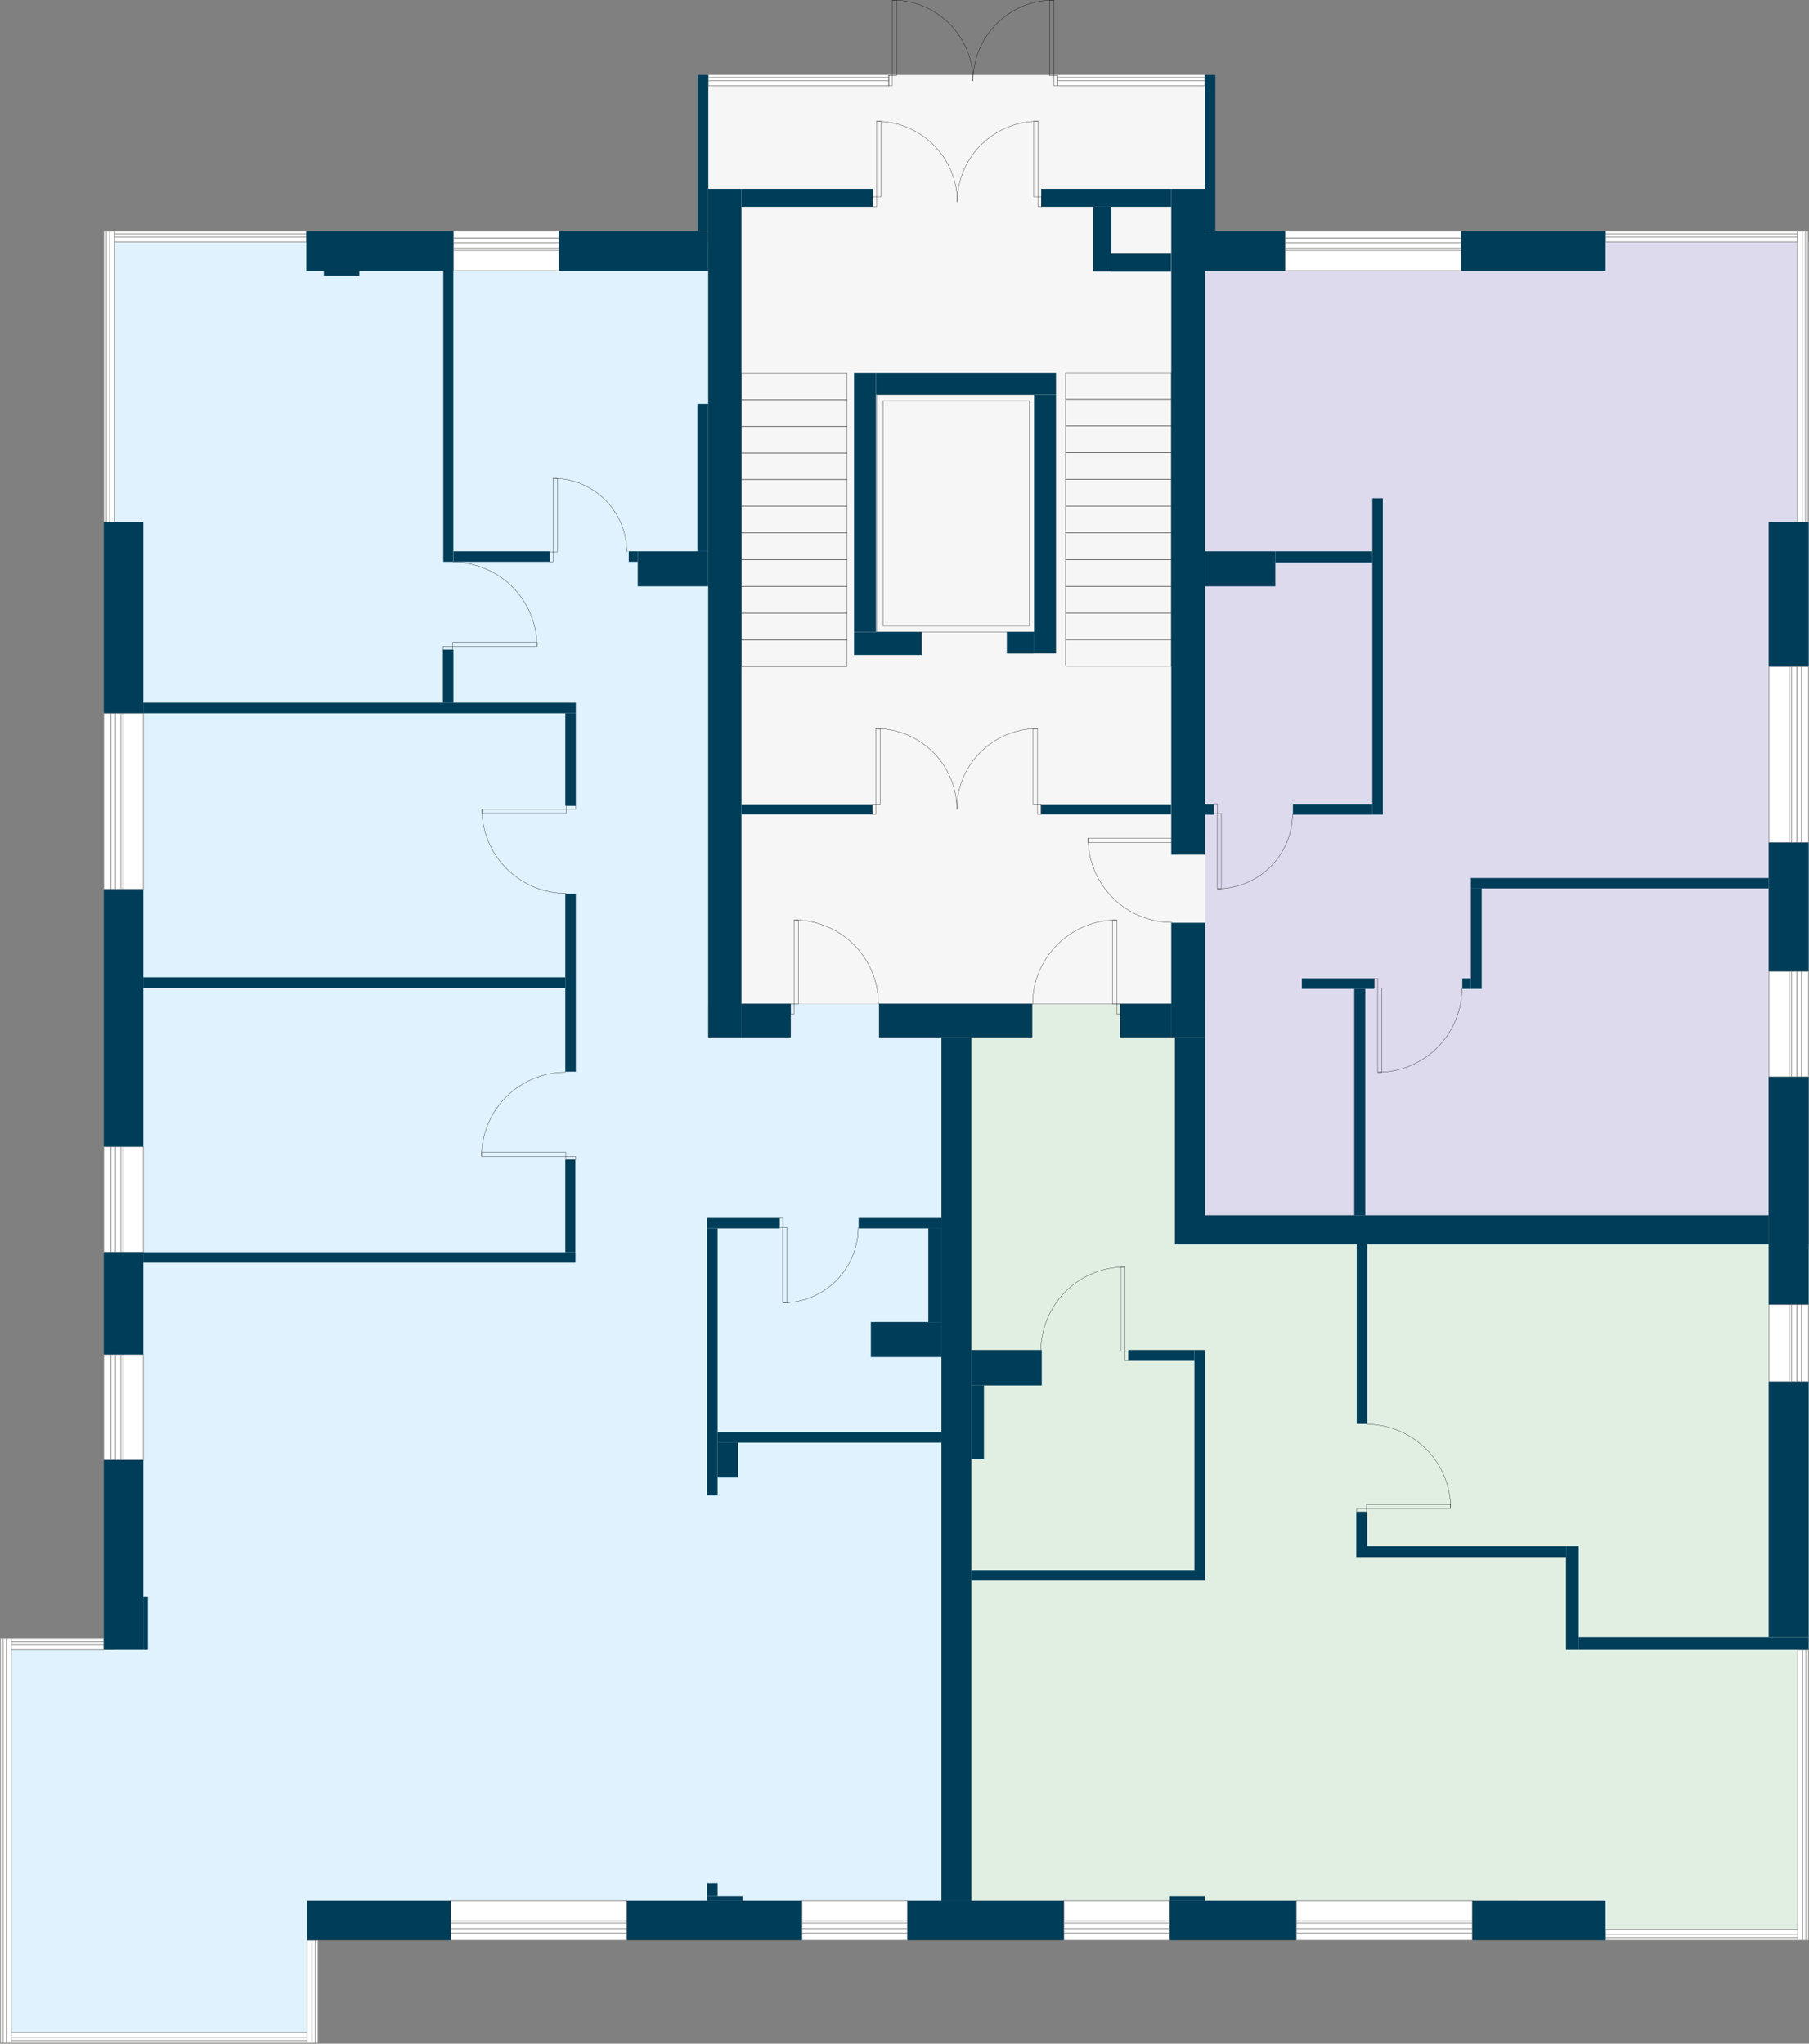 <svg id="3.3_1" viewBox="0 0 2053.1 2319.6">
  <rect x="0" y="0" width="2053.1" height="2319.6" fill="#808080" stroke="none"/>
  <rect width="254.1" height="231.7" x="814.4" y="1393.8" fill="#f6f6f6"/>
  <polygon fill="#e1efe3" data-id-flat="1883" class="hovered_flat_at_plan flat_plan_2" points="2007.3 1412.5 1551.6 1412.5 1333.5 1412.5 1333.5 1177.4 1272 1177.4 1272 1139.8 1171.8 1139.8 1171.8 1177.4 1102.3 1177.4 1102.3 1412.5 1102.3 1544.6 1102.3 1782.1 1102.3 2157.3 1722.7 2157.3 1722.7 2189.9 2007.3 2189.9 2040.3 2189.9 2052.6 2189.9 2052.6 1827.4 2052.6 1480.6 2052.6 1412.5 2007.3 1412.5"/>
  <polygon fill="#dff2fd" data-id-flat="1882" class="hovered_flat_at_plan flat_plan_4" points="997.7 1177.4 997.7 1139.3 897.4 1139.3 897.4 1177.4 803.8 1177.4 803.8 625.7 803.8 307.7 803.8 274.6 502.7 274.6 130.1 274.6 130.1 797.6 130.1 1872.3 12.8 1872.3 12.8 2306.8 348.6 2306.8 348.6 2157.3 803.8 2157.3 1068.5 2157.3 1068.5 1637.3 1068.5 1177.4 997.7 1177.4"/>
  <polygon fill="#dddaee" data-id-flat="1884" class="hovered_flat_at_plan flat_plan_2" points="1822.2 274.6 1822.2 307.7 1367.4 307.7 1367.4 947.5 1329.3 947.5 1329.3 1047.4 1367.4 1047.4 1367.4 1379.4 1549.5 1379.4 2007.3 1379.4 2007.3 1222.3 2052.6 1222.3 2052.6 274.6 1822.2 274.6"/>
  <rect width="563.6" height="1054.2" x="803.8" y="85.1" fill="#f6f6f6"/>
  <g fill="none" stroke="#000" stroke-width=".3" stroke-miterlimit="10">
    <rect width="95.6" height="4.8" x="547" y="918.3"/>
    <rect width="11" height="3.8" x="642.6" y="914.5"/>
    <path d="M642.6 1014a95.6 95.6 0 0 1-95.6-95.7"/>
  </g>
  <g fill="none" stroke="#000" stroke-width=".3" stroke-miterlimit="10">
    <rect width="95.6" height="4.8" x="513.8" y="728.9"/>
    <rect width="11" height="3.8" x="502.8" y="733.7"/>
    <path d="M513.8 638a95.6 95.6 0 0 1 95.6 95.6"/>
  </g>
  <g fill="none" stroke="#000" stroke-width=".3" stroke-miterlimit="10">
    <rect width="95.6" height="4.8" x="546.6" y="1307.8"/>
    <rect width="11" height="3.8" x="642.2" y="1312.6"/>
    <path d="M642.2 1217a95.6 95.6 0 0 0-95.6 95.5"/>
  </g>
  <g fill="none" stroke="#000" stroke-width=".3" stroke-miterlimit="10">
    <rect width="4.8" height="95.6" x="901.2" y="1044.2"/>
    <rect width="3.8" height="11" x="897.5" y="1139.8"/>
    <path d="M997 1139.8a95.6 95.6 0 0 0-95.7-95.6"/>
  </g>
  <g fill="none" stroke="#000" stroke-width=".3" stroke-miterlimit="10">
    <rect width="4.8" height="95.6" x="1262.8" y="1044.2"/>
    <rect width="3.8" height="11" x="1267.5" y="1139.8"/>
    <path d="M1172 1139.8a95.6 95.6 0 0 1 95.5-95.6"/>
  </g>
  <g fill="none" stroke="#000" stroke-width=".3" stroke-miterlimit="10">
    <rect width="95.6" height="4.8" x="1234.9" y="951.3"/>
    <rect width="11" height="3.8" x="1330.5" y="947.5"/>
    <path d="M1330.5 1047a95.6 95.6 0 0 1-95.6-95.7"/>
  </g>
  <g fill="none" stroke="#000" stroke-width=".3" stroke-miterlimit="10">
    <rect width="4.8" height="95.6" x="1563.6" y="1121.5"/>
    <rect width="3.8" height="11" x="1559.8" y="1110.6"/>
    <path d="M1659.2 1121.5a95.6 95.6 0 0 1-95.6 95.6"/>
  </g>
  <g fill="none" stroke="#000" stroke-width=".3" stroke-miterlimit="10">
    <rect width="4.8" height="95.6" x="1272.1" y="1438"/>
    <rect width="3.8" height="11" x="1276.9" y="1533.6"/>
    <path d="M1181.3 1533.6a95.6 95.6 0 0 1 95.6-95.6"/>
  </g>
  <g fill="none" stroke="#000" stroke-width=".3" stroke-miterlimit="10">
    <rect width="4.8" height="85.3" x="888.5" y="1393.4"/>
    <rect width="3.8" height="11" x="884.8" y="1382.4"/>
    <path d="M974 1393.3a85.3 85.3 0 0 1-85.4 85.3"/>
  </g>
  <g fill="none" stroke="#000" stroke-width=".3" stroke-miterlimit="10">
    <rect width="95.6" height="4.8" x="1550.8" y="1707.5"/>
    <rect width="11" height="3.8" x="1539.8" y="1712.3"/>
    <path d="M1550.8 1616.6a95.6 95.6 0 0 1 95.6 95.6"/>
  </g>
  <g fill="none" stroke="#000" stroke-width=".3" stroke-miterlimit="10">
    <rect width="4.8" height="85.3" x="1381.4" y="923.3"/>
    <rect width="3.8" height="11" x="1377.7" y="912.4"/>
    <path d="M1467 923.3a85.5 85.5 0 0 1-85.5 85.5"/>
  </g>
  <g fill="none" stroke="#000" stroke-width=".3" stroke-miterlimit="10">
    <rect width="4.8" height="83.7" x="627.7" y="542.9"/>
    <rect width="3.8" height="11" x="623.9" y="626.6"/>
    <path d="M711.4 626.6a83.7 83.7 0 0 0-83.7-83.7"/>
  </g>
  <g fill="#fff" stroke="#9d9d9c" stroke-miterlimit="10">
    <rect width="204.8" height="12.6" x="803.8" y="84.7"/>
    <rect width="204.8" height="3.8" x="803.8" y="87.8"/>
  </g>
  <g fill="#fff" stroke="#9d9d9c" stroke-miterlimit="10">
    <rect width="167.3" height="12.6" x="1200.1" y="84.7"/>
    <rect width="167.3" height="3.8" x="1200.1" y="87.8"/>
  </g>
  <g fill="none" stroke="#000" stroke-width=".3" stroke-miterlimit="10">
    <rect width="119.8" height="30.3" x="841.5" y="423.3"/>
    <rect width="119.8" height="30.3" x="841.5" y="453.6"/>
    <rect width="119.8" height="30.3" x="841.5" y="483.8"/>
    <rect width="119.8" height="30.3" x="841.5" y="514.1"/>
    <rect width="119.8" height="30.3" x="841.5" y="544.4"/>
    <rect width="119.8" height="30.3" x="841.5" y="574.7"/>
    <rect width="119.8" height="30.3" x="841.5" y="605"/>
    <rect width="119.8" height="30.3" x="841.5" y="635.3"/>
    <rect width="119.8" height="30.3" x="841.5" y="665.6"/>
    <rect width="119.8" height="30.3" x="841.5" y="695.9"/>
    <rect width="119.8" height="30.3" x="841.5" y="726.2"/>
  </g>
  <g fill="none" stroke="#000" stroke-width=".3" stroke-miterlimit="10">
    <rect width="119.8" height="30.3" x="1209.5" y="423"/>
    <rect width="119.8" height="30.3" x="1209.5" y="453.3"/>
    <rect width="119.8" height="30.3" x="1209.5" y="483.6"/>
    <rect width="119.8" height="30.3" x="1209.5" y="513.9"/>
    <rect width="119.8" height="30.3" x="1209.5" y="544.2"/>
    <rect width="119.8" height="30.3" x="1209.5" y="574.5"/>
    <rect width="119.8" height="30.3" x="1209.5" y="604.8"/>
    <rect width="119.8" height="30.3" x="1209.5" y="635.1"/>
    <rect width="119.8" height="30.3" x="1209.5" y="665.4"/>
    <rect width="119.8" height="30.3" x="1209.5" y="695.7"/>
    <rect width="119.8" height="30.3" x="1209.5" y="726"/>
  </g>
  <rect width="179.9" height="269.6" x="995.3" y="447.9" fill="none" stroke="#000" stroke-width=".3" stroke-miterlimit="10"/>
  <rect width="165.9" height="255.4" x="1002.3" y="455" fill="none" stroke="#000" stroke-width=".3" stroke-miterlimit="10"/>
  <g fill="none" stroke="#000" stroke-width=".3" stroke-miterlimit="10">
    <rect width="5" height="85.6" x="1172.6" y="827.1"/>
    <rect width="4" height="11.4" x="1177.6" y="912.7"/>
    <path d="M1177.6 827a91.8 91.8 0 0 0-91.8 91.8"/>
  </g>
  <g fill="none" stroke="#000" stroke-width=".3" stroke-miterlimit="10">
    <rect width="5" height="85.6" x="994.1" y="827.1"/>
    <rect width="4" height="11.4" x="990.1" y="912.7"/>
    <path d="M994 827a91.8 91.8 0 0 1 92 91.8"/>
  </g>
  <rect width="76.8" height="26.2" x="969.3" y="717.2" fill="#003d58"/>
  <rect width="24.9" height="294" x="969.3" y="423.1" fill="#003d58"/>
  <rect width="204.3" height="24.9" x="994.2" y="423.1" fill="#003d58"/>
  <rect width="24.9" height="293.7" x="1173.6" y="448" fill="#003d58"/>
  <rect width="30.8" height="24.6" x="1142.7" y="717.2" fill="#003d58"/>
  <rect width="148.6" height="11.4" x="841.5" y="912.9" fill="#003d58"/>
  <rect width="147.6" height="11.4" x="1181.5" y="912.9" fill="#003d58"/>
  <rect width="68.1" height="20.4" x="1261" y="287.9" fill="#003d58"/>
  <rect width="149.2" height="20.4" x="841.5" y="214.4" fill="#003d58"/>
  <rect width="147.6" height="20.4" x="1181.7" y="214.4" fill="#003d58"/>
  <rect width="20.4" height="73.4" x="1240.8" y="234.8" fill="#003d58"/>
  <g fill="none" stroke="#000" stroke-width=".3" stroke-miterlimit="10">
    <rect width="5" height="85.6" x="1173.2" y="137.8"/>
    <rect width="4" height="11.4" x="1178.2" y="223.4"/>
    <path d="M1178.2 137.7a91.8 91.8 0 0 0-91.8 91.8"/>
  </g>
  <g fill="none" stroke="#000" stroke-width=".3" stroke-miterlimit="10">
    <rect width="5" height="85.6" x="994.7" y="137.8"/>
    <rect width="4" height="11.4" x="990.7" y="223.4"/>
    <path d="M994.7 137.7a91.8 91.8 0 0 1 91.8 91.8"/>
  </g>
  <g fill="none" stroke="#000" stroke-width=".3" stroke-miterlimit="10">
    <rect width="5" height="85.6" x="1191.1" y=".2"/>
    <rect width="4" height="11.4" x="1196.1" y="85.8"/>
    <path d="M1196 0a91.8 91.8 0 0 0-91.7 92"/>
  </g>
  <g fill="none" stroke="#000" stroke-width=".3" stroke-miterlimit="10">
    <rect width="5" height="85.6" x="1012.6" y=".2"/>
    <rect width="4" height="11.4" x="1008.6" y="85.8"/>
    <path d="M1012.6 0a91.8 91.8 0 0 1 91.8 92"/>
  </g>
  <g fill="#fff" stroke="#9d9d9c" stroke-miterlimit="10">
    <rect width="12.3" height="329.9" x="2040.3" y="1872.3"/>
    <rect width="3.7" height="329.9" x="2045.9" y="1872.3"/>
  </g>
  <g fill="#fff" stroke="#9d9d9c" stroke-miterlimit="10">
    <rect width="218.1" height="12.3" x="1822.2" y="2189.9"/>
    <rect width="218.1" height="3.7" x="1822.2" y="2195.5"/>
  </g>
  <g fill="#fff" stroke="#9d9d9c" stroke-miterlimit="10">
    <rect width="12.3" height="330.3" x="117.8" y="262.3"/>
    <rect width="3.7" height="330.3" x="120.8" y="262.3"/>
  </g>
  <g fill="#fff" stroke="#9d9d9c" stroke-miterlimit="10">
    <rect width="217.7" height="12.3" x="130.1" y="262.3"/>
    <rect width="217.7" height="3.7" x="130.1" y="265.4"/>
  </g>
  <g fill="#fff" stroke="#9d9d9c" stroke-miterlimit="10">
    <rect width="217.7" height="12.3" x="1822.2" y="262.3"/>
    <rect width="217.7" height="3.7" x="1822.2" y="265.4"/>
  </g>
  <g fill="#fff" stroke="#9d9d9c" stroke-miterlimit="10">
    <rect width="12.3" height="330.3" x="2039.9" y="262.3"/>
    <rect width="3.7" height="330.3" x="2045.4" y="262.3"/>
  </g>
  <g fill="#fff" stroke="#9d9d9c" stroke-miterlimit="10">
    <rect width="12.3" height="459" x=".5" y="1860"/>
    <rect width="3.7" height="459" x="3.5" y="1860"/>
  </g>
  <g fill="#fff" stroke="#9d9d9c" stroke-miterlimit="10">
    <rect width="105" height="12.3" x="12.8" y="1860"/>
    <rect width="105" height="3.7" x="12.8" y="1863.1"/>
  </g>
  <g fill="#fff" stroke="#9d9d9c" stroke-miterlimit="10">
    <rect width="335.8" height="12.3" x="12.8" y="2306.8"/>
    <rect width="335.8" height="3.7" x="12.8" y="2312.4"/>
  </g>
  <g fill="#fff" stroke="#9d9d9c" stroke-miterlimit="10">
    <rect width="12.3" height="116.9" x="348.6" y="2202.2"/>
    <rect width="3.7" height="116.9" x="354.1" y="2202.2"/>
  </g>
  <g fill="#fff" stroke="#9d9d9c" stroke-miterlimit="10">
    <rect width="199.9" height="31.8" x="1471.2" y="2157.3"/>
    <rect width="199.9" height="8.1" x="1471.2" y="2194.1"/>
    <rect width="199.9" height="5.1" x="1471.2" y="2189.1"/>
    <rect width="199.9" height="2.5" x="1471.2" y="2180.3"/>
  </g>
  <g fill="#fff" stroke="#9d9d9c" stroke-miterlimit="10">
    <rect width="120.3" height="31.8" x="1207.4" y="2157.3"/>
    <rect width="120.3" height="8.1" x="1207.4" y="2194.1"/>
    <rect width="120.3" height="5.1" x="1207.4" y="2189.1"/>
    <rect width="120.3" height="2.5" x="1207.4" y="2180.3"/>
  </g>
  <g fill="#fff" stroke="#9d9d9c" stroke-miterlimit="10">
    <rect width="119.8" height="31.8" x="910.1" y="2157.3"/>
    <rect width="119.8" height="8.1" x="910.1" y="2194.1"/>
    <rect width="119.8" height="5.1" x="910.1" y="2189.1"/>
    <rect width="119.8" height="2.5" x="910.1" y="2180.3"/>
  </g>
  <g fill="#fff" stroke="#9d9d9c" stroke-miterlimit="10">
    <rect width="199.9" height="31.8" x="511.6" y="2157.3"/>
    <rect width="199.9" height="8.1" x="511.6" y="2194.1"/>
    <rect width="199.9" height="5.1" x="511.6" y="2189.1"/>
    <rect width="199.9" height="2.5" x="511.6" y="2180.3"/>
  </g>
  <g fill="#fff" stroke="#9d9d9c" stroke-miterlimit="10">
    <rect width="31.8" height="119.8" x="130.9" y="1537.4"/>
    <rect width="8.1" height="119.8" x="117.8" y="1537.4"/>
    <rect width="5.1" height="119.8" x="125.9" y="1537.4"/>
    <rect width="2.5" height="119.8" x="137.2" y="1537.4"/>
  </g>
  <g fill="#fff" stroke="#9d9d9c" stroke-miterlimit="10">
    <rect width="31.8" height="119.8" x="130.9" y="1301.5"/>
    <rect width="8.1" height="119.8" x="117.8" y="1301.5"/>
    <rect width="5.1" height="119.8" x="125.9" y="1301.5"/>
    <rect width="2.5" height="119.8" x="137.2" y="1301.5"/>
  </g>
  <g fill="#fff" stroke="#9d9d9c" stroke-miterlimit="10">
    <rect width="31.8" height="199.9" x="130.9" y="809.5"/>
    <rect width="8.1" height="199.9" x="117.8" y="809.5"/>
    <rect width="5.1" height="199.9" x="125.9" y="809.5"/>
    <rect width="2.5" height="199.9" x="137.2" y="809.5"/>
  </g>
  <g fill="#fff" stroke="#9d9d9c" stroke-miterlimit="10">
    <rect width="119.8" height="31.8" x="514.6" y="275.5"/>
    <rect width="119.8" height="8.1" x="514.6" y="262.3"/>
    <rect width="119.8" height="5.1" x="514.6" y="270.4"/>
    <rect width="119.8" height="2.5" x="514.6" y="281.7"/>
  </g>
  <g fill="#fff" stroke="#9d9d9c" stroke-miterlimit="10">
    <rect width="199.9" height="31.8" x="1458.5" y="275.5"/>
    <rect width="199.9" height="8.1" x="1458.5" y="262.3"/>
    <rect width="199.9" height="5.1" x="1458.5" y="270.4"/>
    <rect width="199.9" height="2.5" x="1458.5" y="281.7"/>
  </g>
  <g fill="#fff" stroke="#9d9d9c" stroke-miterlimit="10">
    <rect width="31.8" height="199.9" x="2007.7" y="756.5"/>
    <rect width="8.1" height="199.9" x="2044.5" y="756.5"/>
    <rect width="5.1" height="199.9" x="2039.4" y="756.5"/>
    <rect width="2.5" height="199.9" x="2030.7" y="756.5"/>
  </g>
  <g fill="#fff" stroke="#9d9d9c" stroke-miterlimit="10">
    <rect width="31.8" height="87.7" x="2007.7" y="1480.6"/>
    <rect width="8.1" height="87.7" x="2044.5" y="1480.6"/>
    <rect width="5.1" height="87.7" x="2039.4" y="1480.6"/>
    <rect width="2.5" height="87.7" x="2030.7" y="1480.6"/>
  </g>
  <g fill="#fff" stroke="#9d9d9c" stroke-miterlimit="10">
    <rect width="31.8" height="119.8" x="2007.7" y="1102.5"/>
    <rect width="8.1" height="119.8" x="2044.5" y="1102.5"/>
    <rect width="5.1" height="119.8" x="2039.4" y="1102.5"/>
    <rect width="2.5" height="119.8" x="2030.7" y="1102.5"/>
  </g>
  <rect width="166.8" height="45.3" x="347.7" y="262.3" fill="#003d58"/>
  <rect width="40.2" height="5.1" x="367.6" y="307.7" fill="#003d58"/>
  <rect width="44.9" height="216.8" x="117.8" y="592.6" fill="#003d58"/>
  <rect width="490.8" height="11.9" x="162.7" y="797.6" fill="#003d58"/>
  <rect width="11.9" height="60.1" x="502.7" y="737.5" fill="#003d58"/>
  <rect width="11.9" height="105" x="641.6" y="809.5" fill="#003d58"/>
  <rect width="44.9" height="292.2" x="117.8" y="1009.3" fill="#003d58"/>
  <rect width="11.9" height="202" x="641.6" y="1014.4" fill="#003d58"/>
  <rect width="478.9" height="12.3" x="162.7" y="1109.3" fill="#003d58"/>
  <rect width="44.9" height="116" x="117.8" y="1421.3" fill="#003d58"/>
  <rect width="490.4" height="11.9" x="162.7" y="1421.3" fill="#003d58"/>
  <rect width="11.4" height="105" x="641.6" y="1316.3" fill="#003d58"/>
  <rect width="44.9" height="215.1" x="117.8" y="1657.2" fill="#003d58"/>
  <rect width="163" height="44.9" x="348.6" y="2157.3" fill="#003d58"/>
  <rect width="198.6" height="44.9" x="711.5" y="2157.3" fill="#003d58"/>
  <rect width="40.2" height="5.1" x="802.5" y="2152.2" fill="#003d58"/>
  <rect width="11.9" height="14.8" x="802.5" y="2137.4" fill="#003d58"/>
  <rect width="177.4" height="44.9" x="1029.9" y="2157.3" fill="#003d58"/>
  <rect width="143.5" height="44.9" x="1327.6" y="2157.3" fill="#003d58"/>
  <rect width="39.8" height="5.1" x="1327.6" y="2152.2" fill="#003d58"/>
  <rect width="151.2" height="44.9" x="1671" y="2157.3" fill="#003d58"/>
  <rect width="260.9" height="14.3" x="1791.7" y="1858" fill="#003d58"/>
  <rect width="14.4" height="117.3" x="1777.3" y="1755" fill="#003d58"/>
  <rect width="238" height="12.3" x="1539.3" y="1755" fill="#003d58"/>
  <rect width="12.3" height="39" x="1539.3" y="1716.1" fill="#003d58"/>
  <rect width="45.3" height="289.7" x="2007.3" y="1568.3" fill="#003d58"/>
  <rect width="45.3" height="258.3" x="2007.3" y="1222.3" fill="#003d58"/>
  <rect width="33.9" height="235" x="1333.5" y="1177.4" fill="#003d58"/>
  <rect width="639.8" height="33" x="1367.4" y="1379.4" fill="#003d58"/>
  <rect width="45.3" height="146.1" x="2007.3" y="956.4" fill="#003d58"/>
  <rect width="337.9" height="11.8" x="1669.3" y="996.6" fill="#003d58"/>
  <rect width="12.3" height="113.9" x="1669.3" y="1008.5" fill="#003d58"/>
  <rect width="9.7" height="11.9" x="1659.6" y="1110.5" fill="#003d58"/>
  <rect width="82.2" height="11.9" x="1477.5" y="1110.5" fill="#003d58"/>
  <rect width="12.5" height="257" x="1537" y="1122.4" fill="#003d58"/>
  <rect width="38.1" height="130" x="1329.3" y="1047.4" fill="#003d58"/>
  <rect width="58" height="38.1" x="1271.3" y="1139.3" fill="#003d58"/>
  <rect width="173.6" height="38.1" x="997.7" y="1139.3" fill="#003d58"/>
  <rect width="55.9" height="38.1" x="841.5" y="1139.3" fill="#003d58"/>
  <rect width="37.7" height="963" x="803.8" y="214.4" fill="#003d58"/>
  <rect width="38.1" height="755.7" x="1329.3" y="214.4" fill="#003d58"/>
  <rect width="11.4" height="329.9" x="503.1" y="307.7" fill="#003d58"/>
  <rect width="109.3" height="11.9" x="514.6" y="625.7" fill="#003d58"/>
  <rect width="80" height="39.8" x="723.8" y="625.7" fill="#003d58"/>
  <rect width="10.2" height="11.9" x="713.6" y="625.7" fill="#003d58"/>
  <rect width="12.3" height="167.3" x="791.5" y="458.4" fill="#003d58"/>
  <rect width="169.4" height="45.3" x="634.4" y="262.3" fill="#003d58"/>
  <rect width="91" height="45.3" x="1367.4" y="262.3" fill="#003d58"/>
  <rect width="163.9" height="45.3" x="1658.3" y="262.3" fill="#003d58"/>
  <rect width="45.3" height="163.9" x="2007.3" y="592.6" fill="#003d58"/>
  <rect width="11.9" height="203.7" x="1539.8" y="1412.5" fill="#003d58"/>
  <rect width="33.9" height="979.9" x="1068.5" y="1177.4" fill="#003d58"/>
  <rect width="94" height="11.8" x="974.5" y="1382.4" fill="#003d58"/>
  <rect width="82.2" height="11.8" x="802.5" y="1382.4" fill="#003d58"/>
  <rect width="11.9" height="303.2" x="802.5" y="1394.2" fill="#003d58"/>
  <rect width="254.1" height="11.9" x="814.4" y="1625.5" fill="#003d58"/>
  <rect width="23.3" height="39.8" x="814.4" y="1637.3" fill="#003d58"/>
  <rect width="80" height="39.8" x="988.4" y="1500.5" fill="#003d58"/>
  <rect width="14.8" height="106.7" x="1053.6" y="1393.8" fill="#003d58"/>
  <rect width="80" height="40.2" x="1102.3" y="1532.3" fill="#003d58"/>
  <rect width="14.4" height="83.8" x="1102.3" y="1572.5" fill="#003d58"/>
  <rect width="265.1" height="11.9" x="1102.3" y="1782.1" fill="#003d58"/>
  <rect width="11.9" height="249.8" x="1355.6" y="1532.3" fill="#003d58"/>
  <rect width="75" height="12.3" x="1280.6" y="1532.3" fill="#003d58"/>
  <rect width="80" height="39.8" x="1367.4" y="625.7" fill="#003d58"/>
  <rect width="110.1" height="12.7" x="1447.4" y="625.7" fill="#003d58"/>
  <rect width="11.9" height="359.1" x="1557.5" y="565.5" fill="#003d58"/>
  <rect width="90.2" height="12.3" x="1467.4" y="912.4" fill="#003d58"/>
  <rect width="10.2" height="12.3" x="1367.4" y="912.4" fill="#003d58"/>
  <rect width="5.1" height="60.1" x="162.7" y="1812.2" fill="#003d58"/>
  <rect width="11.9" height="177.3" x="1367.4" y="85.1" fill="#003d58"/>
  <rect width="11.9" height="177.3" x="791.9" y="85.1" fill="#003d58"/>
</svg>
